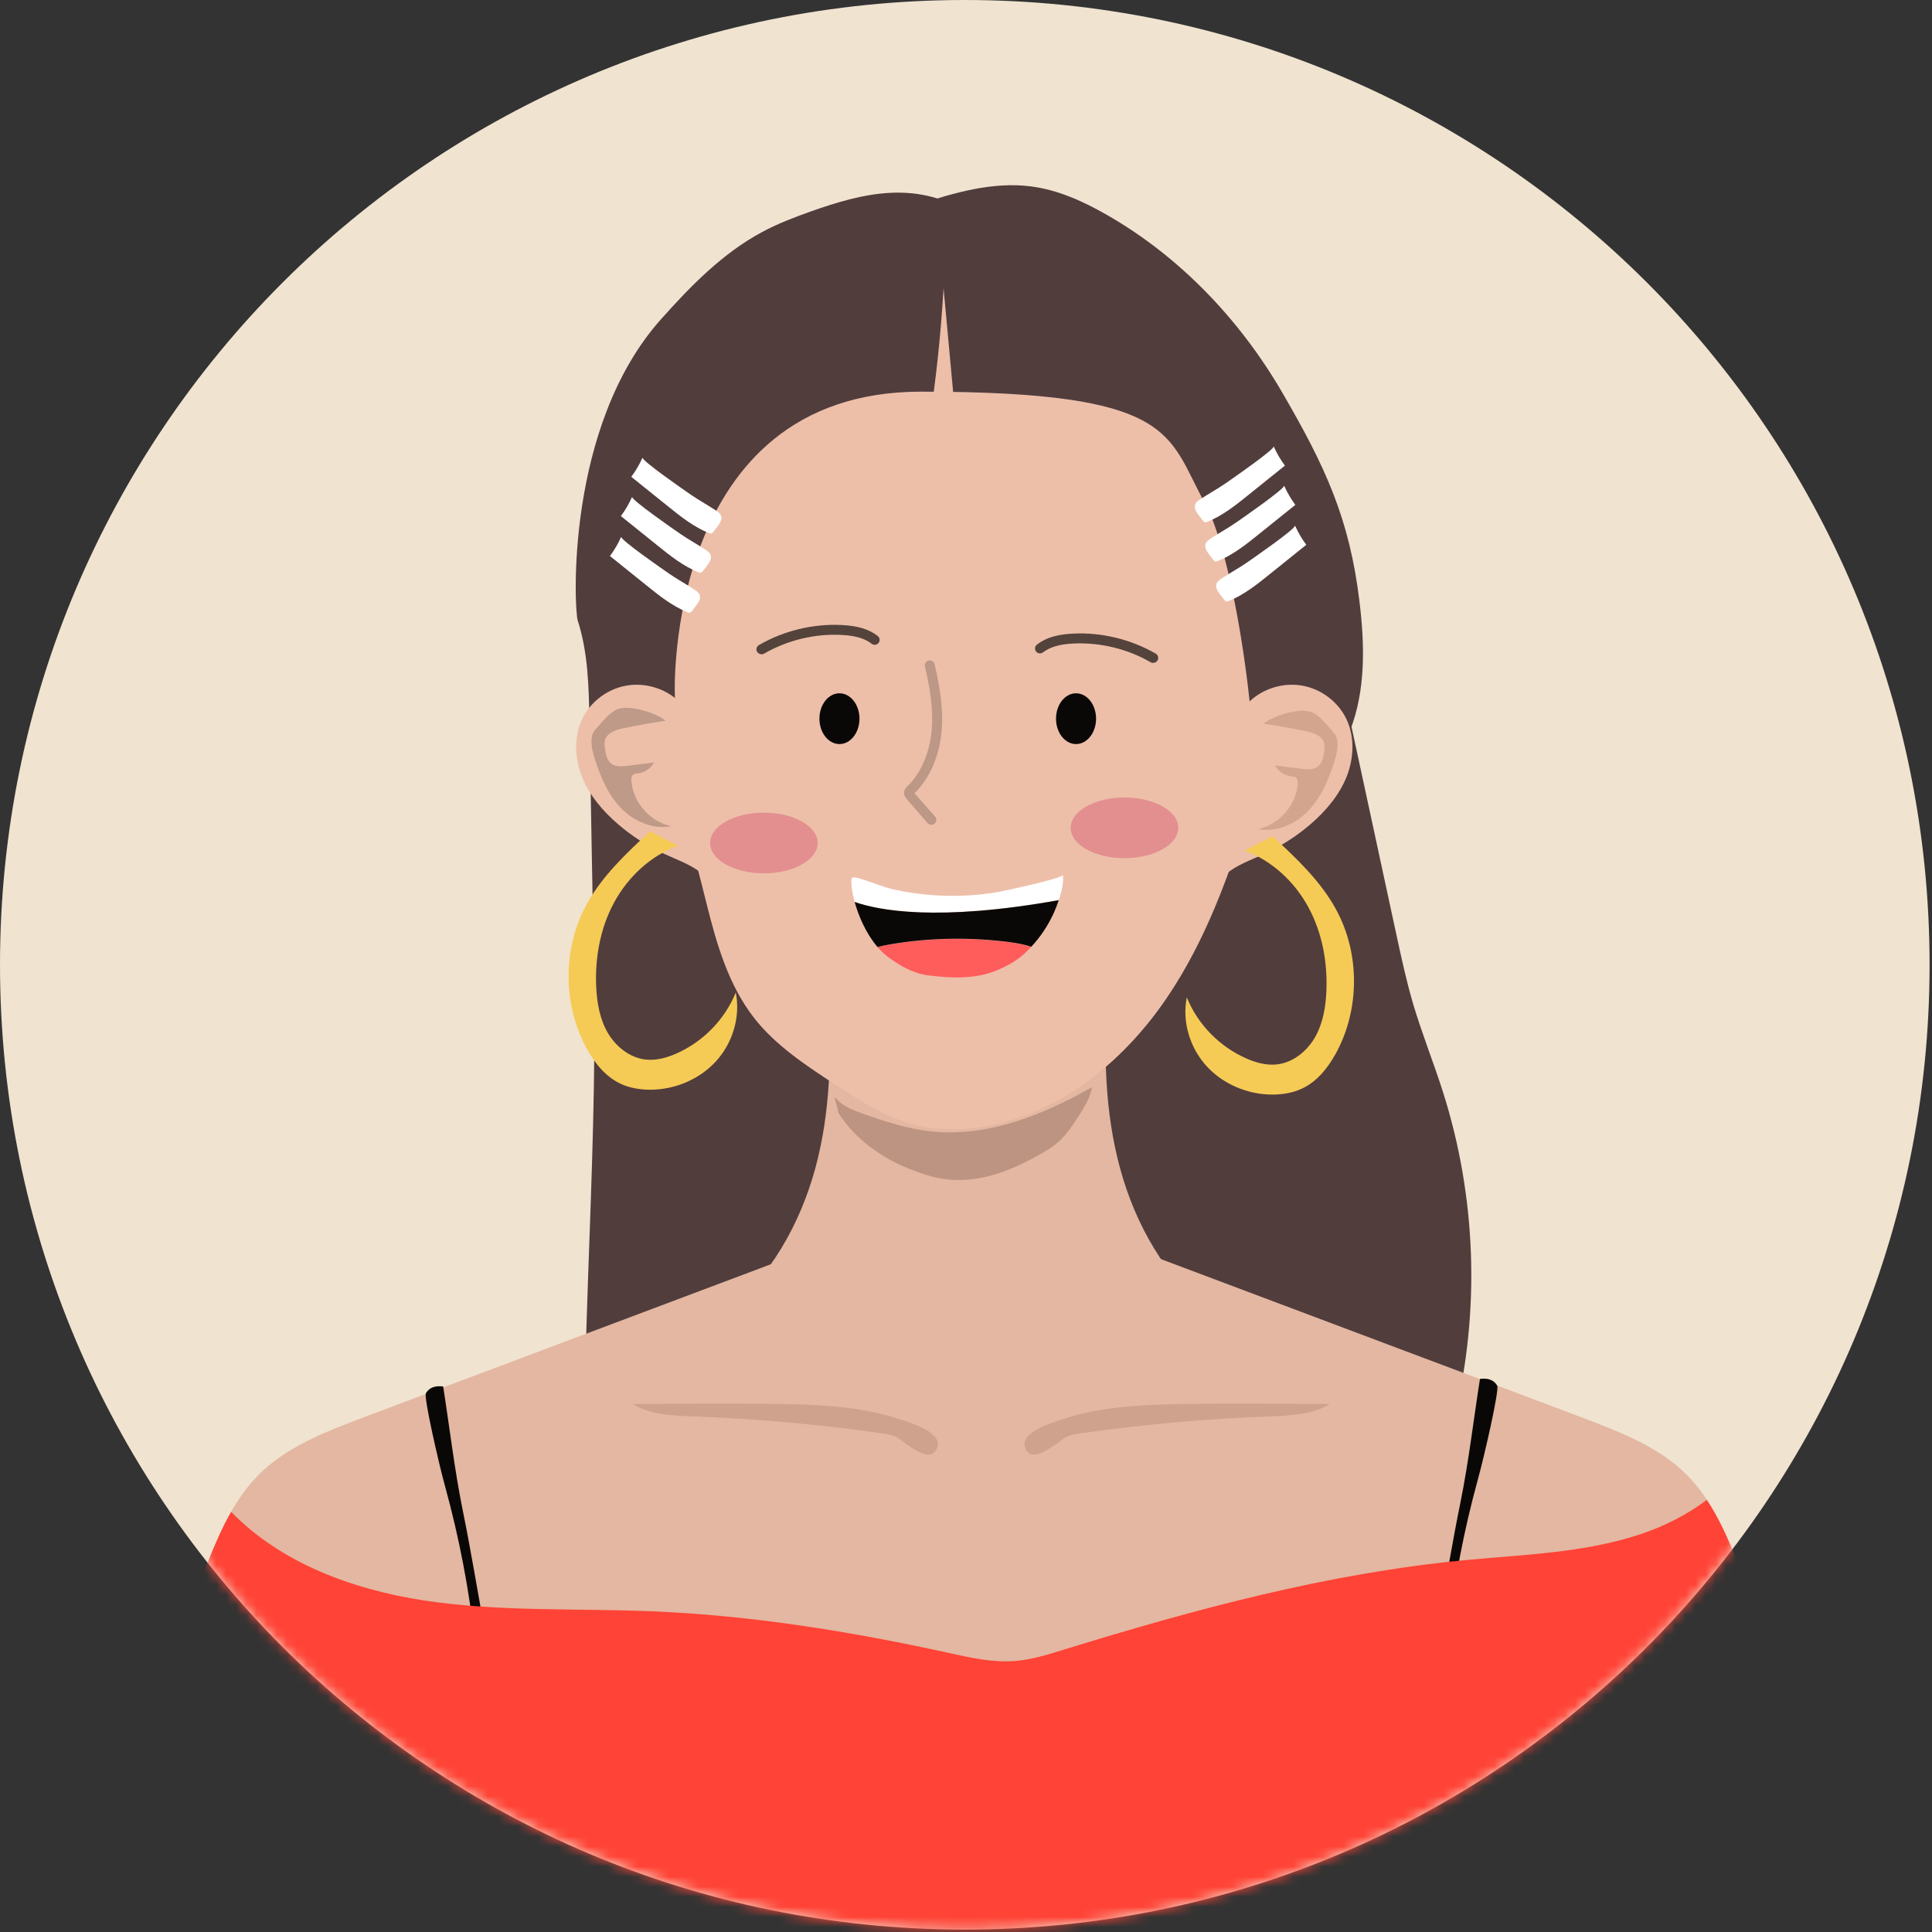 <svg width="192" height="192" viewBox="0 0 192 192" fill="none" xmlns="http://www.w3.org/2000/svg">
<rect x="0" y="0" width="192" height="192" fill="#333333" stroke="none"/>
<g clip-path="url(#clip0_1734_12191)">
<path d="M95.879 191.759C148.832 191.759 191.759 148.832 191.759 95.879C191.759 42.927 148.832 0 95.879 0C42.927 0 0 42.927 0 95.879C0 148.832 42.927 191.759 95.879 191.759Z" fill="#F0E3D0"/>
<mask id="mask0_1734_12191" style="mask-type:luminance" maskUnits="userSpaceOnUse" x="0" y="0" width="192" height="192">
<path d="M95.879 191.759C148.832 191.759 191.759 148.832 191.759 95.879C191.759 42.927 148.832 0 95.879 0C42.927 0 0 42.927 0 95.879C0 148.832 42.927 191.759 95.879 191.759Z" fill="white"/>
</mask>
<g mask="url(#mask0_1734_12191)">
<path d="M133.807 69.884C135.465 77.584 137.134 85.284 138.793 92.984C139.285 95.256 139.778 97.528 140.431 99.75C141.306 102.705 142.462 105.57 143.397 108.505C146.714 118.919 147.116 130.228 144.543 140.844C144.271 141.949 143.94 143.105 143.075 143.859C142.522 144.342 141.798 144.593 141.095 144.814C138.26 145.709 135.325 146.282 132.369 146.523C130.479 146.674 128.569 146.684 126.72 146.292C124.729 145.87 122.86 144.995 121.111 143.97C112.255 138.813 106.012 129.937 102.725 120.307C99.448 110.676 98.925 100.313 99.649 90.17C99.709 89.265 99.88 88.21 100.694 87.797" fill="#523D3D"/>
<path d="M77.696 43.235L80.37 28.267L91.236 20.326C94.865 19.14 98.665 18.034 102.465 18.526C105.118 18.868 107.601 19.984 109.923 21.311C117.252 25.483 123.243 31.796 127.455 39.053C131.667 46.311 134.109 51.478 135.105 59.791C135.627 64.104 135.738 68.597 134.15 72.648C129.033 85.706 134.2 100.795 135.949 114.697C137.517 127.162 138.372 139.718 138.492 152.273L60.566 154.394" fill="#523D3D"/>
<path d="M96.292 21.371C94.15 19.662 91.286 19.029 88.531 19.16C85.787 19.29 83.113 20.115 80.53 21.029C78.901 21.613 77.283 22.226 75.755 23.05C71.814 25.161 68.638 28.418 65.672 31.745C56.143 42.441 57.067 60.596 57.409 61.651C58.445 64.858 58.515 68.276 58.575 71.643C58.726 80.067 58.877 88.491 59.028 96.915C59.389 117.06 57.369 136.923 58.243 157.048" fill="#523D3D"/>
<path d="M110.035 98.975C109.683 104.695 109.794 110.506 111.301 116.064C112.809 121.633 115.795 126.971 120.499 130.761C120.791 130.791 117.836 141.175 96.122 141.125H96.213C83.778 141.135 71.947 140.029 71.836 130.761C76.54 126.971 79.526 121.623 81.034 116.064C82.542 110.495 82.652 104.695 82.3 98.975" fill="#E3B7A1"/>
<path d="M67.54 69.773C66.183 68.436 64.153 67.803 62.263 68.135C60.373 68.457 58.684 69.733 57.86 71.442C57.005 73.231 57.106 75.373 57.84 77.212C58.584 79.052 59.911 80.61 61.419 81.907C62.806 83.103 64.364 84.098 66.043 84.872C67.319 85.465 68.696 85.927 69.782 86.832" fill="#EDBFA9"/>
<path d="M124.117 69.773C125.474 68.436 127.504 67.803 129.394 68.135C131.284 68.457 132.973 69.733 133.797 71.442C134.652 73.231 134.551 75.373 133.817 77.212C133.073 79.052 131.746 80.61 130.239 81.907C128.851 83.103 127.293 84.098 125.614 84.872C124.338 85.465 122.961 85.927 121.875 86.832" fill="#EDBFA9"/>
<path d="M119.735 49.99C122.981 55.851 125.515 76.147 124.328 79.997C122.248 86.712 119.875 93.427 115.905 99.247C111.934 105.067 106.194 109.973 99.298 111.652C96.443 112.345 93.397 112.476 90.563 111.682C87.778 110.908 85.315 109.299 82.903 107.721C80.038 105.841 77.113 103.911 74.992 101.227C72.408 97.95 71.222 93.839 70.217 89.798C66.879 76.398 67.694 82.711 67.06 68.919C67.06 68.919 66.045 38.923 91.528 38.923C117.01 38.923 115.975 43.205 119.735 49.99Z" fill="#EDBFA9"/>
<path d="M85.414 71.422C85.414 72.819 84.52 73.945 83.424 73.945C82.328 73.945 81.434 72.819 81.434 71.422C81.434 70.025 82.328 68.899 83.424 68.899C84.52 68.899 85.414 70.025 85.414 71.422Z" fill="#0A0807"/>
<path d="M108.926 71.422C108.926 72.819 108.031 73.945 106.936 73.945C105.84 73.945 104.945 72.819 104.945 71.422C104.945 70.025 105.84 68.899 106.936 68.899C108.031 68.899 108.926 70.025 108.926 71.422Z" fill="#0A0807"/>
<path d="M105.218 89.456C105.509 88.591 105.74 87.596 105.62 86.953C105.68 87.275 99.649 88.571 99.156 88.652C95.638 89.245 92.049 89.144 88.551 88.33C87.465 88.079 84.711 86.862 84.64 87.285C84.55 87.757 84.66 88.622 84.932 89.627C87.264 90.451 93.125 91.617 105.218 89.446V89.456Z" fill="white"/>
<path d="M88.399 93.859C87.997 93.929 87.595 94.01 87.203 94.11C87.505 94.462 87.826 94.774 88.178 95.045C89.425 95.99 90.762 96.734 92.199 96.925C94.481 97.216 96.994 97.337 99.165 96.392C100.04 96.01 100.894 95.568 101.658 94.904C101.94 94.663 102.211 94.392 102.473 94.11C101.759 93.869 100.995 93.728 100.251 93.638C96.311 93.125 92.3 93.205 88.389 93.879L88.399 93.859Z" fill="#FF5C5C"/>
<path d="M104.717 90.753C104.867 90.421 105.048 89.959 105.219 89.456C93.126 91.627 87.266 90.461 84.934 89.637C85.336 91.084 86.1 92.823 87.205 94.11C87.597 94.01 88 93.929 88.402 93.859C92.312 93.185 96.323 93.115 100.263 93.618C101.017 93.718 101.771 93.849 102.485 94.09C103.37 93.145 104.144 92.009 104.717 90.743V90.753Z" fill="#0A0807"/>
<path d="M83.305 110.576C84.893 113.109 87.517 115.019 90.311 116.135C91.347 116.547 92.412 116.929 93.518 117.12C95.629 117.482 97.821 117.14 99.831 116.396C100.967 115.974 102.053 115.441 103.108 114.858C103.912 114.416 104.706 113.943 105.37 113.31C106.074 112.637 106.606 111.812 107.139 110.998C107.732 110.073 108.345 109.118 108.526 108.043C106.104 109.4 103.591 110.636 100.937 111.461C98.283 112.295 95.468 112.727 92.704 112.456C90.322 112.225 88.03 111.481 85.778 110.686C84.732 110.315 83.627 109.892 82.953 109.008C82.953 109.279 83.305 110.294 83.305 110.566" fill="#BD9481"/>
<path d="M92.56 81.967C92.42 81.967 92.279 81.907 92.178 81.796L90.108 79.404C90.027 79.303 89.866 79.122 89.846 78.861C89.816 78.489 90.067 78.237 90.198 78.117C91.545 76.79 92.389 74.81 92.591 72.548C92.781 70.326 92.359 68.115 91.917 66.235C91.857 65.974 92.017 65.702 92.289 65.642C92.56 65.582 92.822 65.742 92.882 66.014C93.334 67.964 93.777 70.276 93.576 72.628C93.365 75.121 92.41 77.323 90.902 78.811C90.902 78.811 90.892 78.82 90.882 78.831L92.932 81.153C93.113 81.364 93.083 81.665 92.882 81.846C92.792 81.927 92.671 81.967 92.56 81.967Z" fill="#BD9886"/>
<path d="M130.157 70.718C128.961 70.377 126.518 71.13 125.563 71.915C126.96 72.126 128.347 72.377 129.725 72.658C130.489 72.809 131.373 73.101 131.584 73.835C131.665 74.126 131.624 74.438 131.584 74.729C131.504 75.262 131.393 75.855 130.961 76.177C130.519 76.519 129.895 76.468 129.343 76.398C128.468 76.287 127.583 76.177 126.709 76.066C127.021 76.639 127.614 77.051 128.267 77.142C128.458 77.172 128.679 77.172 128.82 77.313C128.961 77.453 128.971 77.675 128.961 77.876C128.82 80.017 127.121 81.957 125 82.399C126.649 82.721 128.388 82.057 129.634 80.942C130.881 79.826 131.685 78.298 132.248 76.73C132.61 75.714 133.404 73.724 132.549 72.809C131.846 72.055 131.112 70.98 130.157 70.708V70.718Z" fill="#D4A58E"/>
<path d="M61.552 70.427C62.748 70.085 65.191 70.839 66.146 71.623C64.749 71.834 63.361 72.085 61.984 72.367C61.22 72.518 60.336 72.809 60.124 73.543C60.044 73.835 60.084 74.146 60.124 74.438C60.205 74.971 60.316 75.564 60.748 75.885C61.19 76.227 61.813 76.177 62.366 76.106C63.241 75.996 64.125 75.885 65 75.775C64.688 76.348 64.095 76.76 63.442 76.85C63.251 76.88 63.03 76.88 62.889 77.021C62.748 77.162 62.738 77.383 62.748 77.584C62.889 79.725 64.588 81.665 66.709 82.108C65.06 82.429 63.311 81.766 62.075 80.65C60.828 79.534 60.024 78.006 59.461 76.438C59.099 75.423 58.305 73.433 59.16 72.518C59.863 71.764 60.597 70.688 61.552 70.417V70.427Z" fill="#BF9A88"/>
<path d="M81.262 83.776C81.262 85.435 78.87 86.792 75.914 86.792C72.959 86.792 70.566 85.445 70.566 83.776C70.566 82.108 72.959 80.761 75.914 80.761C78.87 80.761 81.262 82.108 81.262 83.776Z" fill="#E38F8F"/>
<path d="M114.596 65.883C114.515 65.883 114.425 65.863 114.344 65.813C112.043 64.476 109.308 63.822 106.634 63.953C105.287 64.023 104.342 64.305 103.659 64.828C103.438 64.999 103.126 64.958 102.965 64.747C102.794 64.536 102.835 64.225 103.056 64.054C103.91 63.39 105.036 63.048 106.594 62.968C109.459 62.817 112.384 63.531 114.857 64.958C115.098 65.099 115.169 65.401 115.038 65.632C114.948 65.793 114.777 65.873 114.606 65.873L114.596 65.883Z" fill="#54433B"/>
<path d="M75.673 65.019C75.502 65.019 75.332 64.928 75.241 64.777C75.1 64.546 75.181 64.245 75.422 64.104C77.895 62.676 80.82 61.963 83.685 62.114C85.243 62.194 86.369 62.536 87.224 63.199C87.445 63.37 87.475 63.672 87.314 63.893C87.143 64.104 86.832 64.144 86.62 63.973C85.937 63.44 84.992 63.169 83.645 63.099C80.981 62.958 78.247 63.621 75.935 64.958C75.854 65.008 75.774 65.029 75.683 65.029L75.673 65.019Z" fill="#54433B"/>
<path d="M117.098 82.269C117.098 83.927 114.706 85.284 111.75 85.284C108.795 85.284 106.402 83.937 106.402 82.269C106.402 80.6 108.795 79.253 111.75 79.253C114.706 79.253 117.098 80.6 117.098 82.269Z" fill="#E38F8F"/>
<path d="M177.395 168.357C175.978 163.894 174.39 159.471 172.621 155.108C171.314 151.881 169.856 148.594 167.162 146.121C164.428 143.608 160.678 142.18 157.039 140.803C152.456 139.074 147.872 137.355 143.288 135.626C142.685 135.405 142.092 135.174 141.488 134.953C131.949 131.364 122.409 127.775 112.869 124.187H80.471C70.308 128.007 60.135 131.837 49.972 135.657C49.379 135.878 48.796 136.099 48.203 136.32C44.232 137.808 40.261 139.306 36.301 140.793C32.662 142.16 28.912 143.598 26.178 146.111C23.484 148.584 22.016 151.871 20.72 155.098C18.95 159.46 17.362 163.884 15.945 168.347C15.532 169.644 15.13 171.001 15.392 172.338C15.643 173.594 16.457 174.71 17.412 175.665C19.664 177.947 22.69 179.525 25.756 180.892C29.525 182.571 33.416 183.988 37.396 185.205C46.202 187.899 55.43 189.597 64.648 190.965C73.866 192.332 83.205 193.377 92.554 193.809H100.807C110.155 193.377 119.494 192.332 128.712 190.965C137.297 189.698 145.901 188.12 154.164 185.737C158.768 184.41 163.272 182.822 167.615 180.892C170.681 179.525 173.706 177.947 175.958 175.665C176.913 174.7 177.727 173.584 177.979 172.338C178.24 171.011 177.838 169.654 177.426 168.347L177.395 168.357Z" fill="#E3B7A1"/>
<path d="M92.051 44.029C92.161 43.326 92.272 42.612 92.382 41.898C93.046 37.505 93.508 33.082 93.77 28.639C94.272 34.047 94.775 39.465 95.267 44.874" fill="#EDBFA9"/>
<path d="M126.578 44.361C126.879 45.035 127.251 45.678 127.694 46.271C126.477 47.246 125.271 48.221 124.055 49.196C122.798 50.212 121.511 51.237 120.003 51.85C119.913 51.89 119.823 51.92 119.732 51.89C119.642 51.86 119.581 51.79 119.521 51.709C118.978 50.986 118.254 50.302 119.189 49.679C120.044 49.106 120.958 48.613 121.803 48.03C122.255 47.718 126.708 44.642 126.578 44.351V44.361Z" fill="white"/>
<path d="M127.613 48.261C127.914 48.935 128.286 49.578 128.729 50.171C127.512 51.146 126.306 52.121 125.09 53.097C123.833 54.112 122.546 55.137 121.039 55.75C120.948 55.791 120.858 55.821 120.767 55.791C120.677 55.761 120.616 55.69 120.556 55.61C120.013 54.886 119.29 54.202 120.224 53.579C121.079 53.006 121.994 52.514 122.838 51.931C123.29 51.619 127.744 48.543 127.613 48.251V48.261Z" fill="white"/>
<path d="M128.699 52.232C129 52.906 129.372 53.549 129.815 54.142C128.598 55.117 127.392 56.092 126.176 57.067C124.919 58.083 123.632 59.108 122.125 59.721C122.034 59.761 121.944 59.791 121.853 59.761C121.763 59.731 121.702 59.661 121.642 59.58C121.099 58.857 120.375 58.173 121.31 57.55C122.165 56.977 123.08 56.484 123.924 55.901C124.376 55.59 128.829 52.514 128.699 52.222V52.232Z" fill="white"/>
<path d="M63.854 45.477C63.553 46.15 63.181 46.794 62.738 47.387C63.955 48.362 65.161 49.337 66.377 50.312C67.634 51.327 68.921 52.353 70.428 52.966C70.519 53.006 70.609 53.036 70.7 53.006C70.79 52.976 70.85 52.906 70.911 52.825C71.454 52.101 72.177 51.418 71.243 50.794C70.388 50.222 69.473 49.729 68.629 49.146C68.177 48.834 63.723 45.758 63.854 45.467V45.477Z" fill="white"/>
<path d="M62.819 49.377C62.517 50.051 62.145 50.694 61.703 51.287C62.919 52.262 64.126 53.237 65.342 54.212C66.599 55.228 67.885 56.253 69.393 56.866C69.484 56.906 69.574 56.937 69.665 56.906C69.755 56.876 69.815 56.806 69.876 56.725C70.418 56.002 71.142 55.318 70.207 54.695C69.353 54.122 68.438 53.629 67.594 53.046C67.141 52.735 62.688 49.659 62.819 49.367V49.377Z" fill="white"/>
<path d="M61.733 53.348C61.431 54.021 61.059 54.665 60.617 55.258C61.834 56.233 63.04 57.208 64.256 58.183C65.513 59.198 66.799 60.224 68.307 60.837C68.398 60.877 68.488 60.907 68.579 60.877C68.669 60.847 68.729 60.776 68.79 60.696C69.333 59.972 70.056 59.289 69.121 58.666C68.267 58.093 67.352 57.6 66.508 57.017C66.055 56.705 61.602 53.629 61.733 53.338V53.348Z" fill="white"/>
<path d="M64.605 82.61C62.243 84.802 59.84 87.053 58.302 89.868C55.889 94.261 55.91 99.87 58.332 104.253C59.116 105.67 60.182 106.997 61.65 107.691C62.574 108.133 63.61 108.294 64.625 108.294C67.088 108.294 69.551 107.249 71.189 105.429C72.828 103.61 73.602 101.026 73.119 98.634C72.034 101.328 69.842 103.559 67.158 104.725C66.254 105.117 65.268 105.389 64.283 105.308C62.655 105.178 61.237 104.052 60.413 102.665C59.599 101.267 59.317 99.629 59.247 98.02C59.126 95.145 59.659 92.21 61.036 89.677C62.413 87.144 64.655 85.033 67.389 84.048" fill="#F5CB56"/>
<path d="M126.457 83.093C128.819 85.284 131.222 87.536 132.76 90.351C135.172 94.743 135.152 100.353 132.73 104.735C131.946 106.153 130.88 107.48 129.412 108.173C128.488 108.616 127.452 108.777 126.437 108.777C123.974 108.777 121.511 107.731 119.873 105.912C118.234 104.092 117.46 101.509 117.943 99.116C119.028 101.81 121.22 104.042 123.904 105.208C124.808 105.6 125.794 105.871 126.779 105.791C128.407 105.66 129.825 104.534 130.649 103.147C131.463 101.75 131.745 100.111 131.815 98.503C131.936 95.628 131.403 92.693 130.026 90.16C128.648 87.626 126.407 85.515 123.672 84.53" fill="#F5CB56"/>
<path d="M76.941 139.517C72.246 139.456 67.552 139.496 62.867 139.537C64.656 140.612 66.868 140.683 68.959 140.763C75.181 140.994 81.394 141.557 87.566 142.432C88.159 142.512 88.782 142.613 89.285 142.934C89.958 143.357 92.632 145.799 93.175 143.739C93.567 142.241 90.129 141.266 89.214 140.974C85.274 139.718 81.052 139.567 76.941 139.517Z" fill="#CFA28D"/>
<path d="M118.086 139.517C122.78 139.456 127.475 139.496 132.159 139.537C130.37 140.612 128.158 140.683 126.067 140.763C119.845 140.994 113.633 141.557 107.461 142.432C106.867 142.512 106.244 142.613 105.742 142.934C105.068 143.357 102.394 145.799 101.851 143.739C101.459 142.241 104.897 141.266 105.812 140.974C109.752 139.718 113.974 139.567 118.086 139.517Z" fill="#CFA28D"/>
<path d="M47.187 163.089C47.469 163.311 47.921 163.099 48.082 162.778C48.233 162.456 48.172 162.074 48.112 161.722C47.398 157.772 46.775 153.962 45.971 150.021C45.157 145.98 44.674 141.819 44.041 137.788C42.674 137.597 42.322 138.481 42.322 138.481C42.131 139.004 43.588 145.377 44.252 147.79C45.629 152.806 46.614 157.922 47.187 163.089Z" fill="#0A0807"/>
<path d="M143.931 162.336C143.649 162.557 143.197 162.346 143.036 162.024C142.885 161.702 142.946 161.32 143.006 160.968C143.72 157.018 144.343 153.208 145.147 149.267C145.961 145.226 146.444 141.065 147.077 137.034C148.444 136.843 148.796 137.727 148.796 137.727C148.987 138.25 147.529 144.623 146.866 147.036C145.489 152.052 144.504 157.169 143.931 162.336Z" fill="#0A0807"/>
<path d="M177.394 168.357C175.976 163.894 174.388 159.471 172.619 155.108C171.785 153.037 170.87 150.946 169.623 149.056C167.633 150.554 165.331 151.71 162.979 152.484C157.41 154.334 151.439 154.485 145.588 155.048C131.997 156.344 118.738 159.923 105.71 163.944C104.122 164.436 102.514 164.939 100.845 165.07C98.603 165.241 96.382 164.728 94.191 164.246C84.48 162.114 74.618 160.526 64.677 160.124C57.148 159.822 49.558 160.184 42.109 159.048C35.032 157.963 27.905 155.329 22.97 150.243C22.075 151.801 21.371 153.459 20.708 155.108C18.939 159.471 17.35 163.894 15.933 168.357C15.521 169.654 15.119 171.011 15.38 172.348C15.631 173.604 16.445 174.72 17.401 175.675C19.652 177.957 22.678 179.535 25.744 180.902C29.514 182.581 33.404 183.998 37.385 185.215C46.191 187.909 55.419 189.608 64.636 190.975C73.855 192.342 83.193 193.387 92.542 193.82H100.795C110.144 193.387 119.482 192.342 128.7 190.975C137.285 189.708 145.89 188.13 154.153 185.747C158.757 184.421 163.26 182.832 167.603 180.902C170.669 179.535 173.695 177.957 175.946 175.675C176.901 174.71 177.715 173.594 177.967 172.348C178.228 171.021 177.826 169.664 177.414 168.357H177.394Z" fill="#FF4336"/>
</g>
</g>
<defs>
<clipPath id="clip0_1734_12191">
<rect width="192" height="192" fill="white"/>
</clipPath>
</defs>
</svg>
